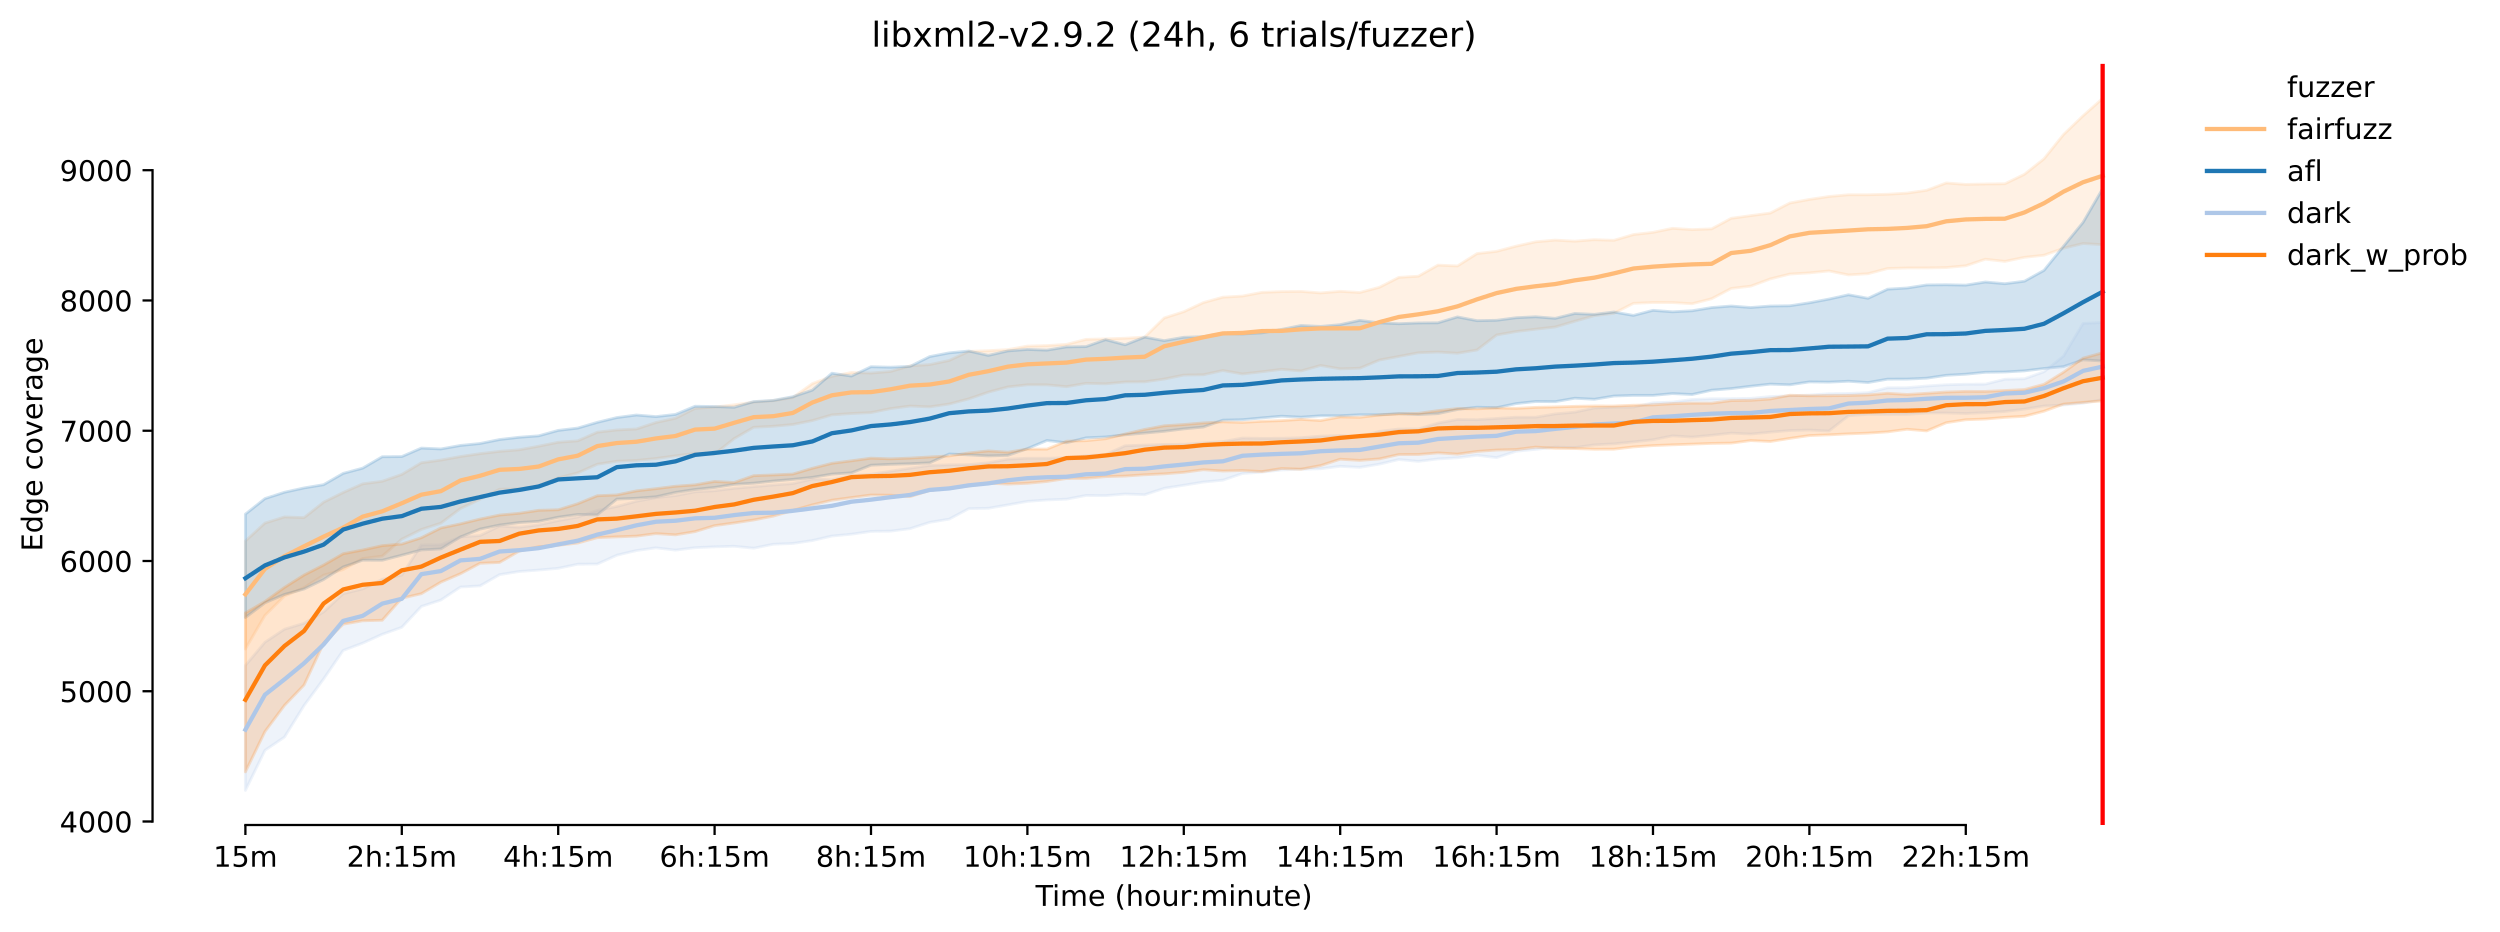 <?xml version="1.0" encoding="utf-8" standalone="no"?>
<!DOCTYPE svg PUBLIC "-//W3C//DTD SVG 1.1//EN"
  "http://www.w3.org/Graphics/SVG/1.1/DTD/svg11.dtd">
<!-- Created with matplotlib (https://matplotlib.org/) -->
<svg height="325.986pt" version="1.1" viewBox="0 0 874.026 325.986" width="874.026pt" xmlns="http://www.w3.org/2000/svg" xmlns:xlink="http://www.w3.org/1999/xlink">
 <defs>
  <style type="text/css">*{stroke-linecap:butt;stroke-linejoin:round;}</style>
 </defs>
 <g id="figure_1">
  <g id="patch_1">
   <path d="M 0 325.986 
L 874.026 325.986 
L 874.026 0 
L 0 0 
z
" style="fill:#ffffff;"/>
  </g>
  <g id="axes_1">
   <g id="patch_2">
    <path d="M 53.328 288.43 
L 767.568 288.43 
L 767.568 22.318 
L 53.328 22.318 
z
" style="fill:#ffffff;"/>
   </g>
   <g id="PolyCollection_1">
    <defs>
     <path d="M 85.794 -136.837 
L 85.794 -99.097 
L 92.628 -110.84 
L 99.463 -117.606 
L 106.298 -120.526 
L 113.133 -124.905 
L 119.968 -126.856 
L 126.803 -130.712 
L 133.637 -131.547 
L 140.472 -137.483 
L 147.307 -140.883 
L 154.142 -143.081 
L 160.977 -148.182 
L 167.812 -151.426 
L 174.646 -154.94 
L 181.481 -155.06 
L 188.316 -156.116 
L 195.151 -158.902 
L 201.986 -160.67 
L 208.821 -163.691 
L 215.655 -164.723 
L 222.49 -165.005 
L 229.325 -165.68 
L 236.16 -166.62 
L 242.995 -167.494 
L 249.83 -167.228 
L 256.664 -172.638 
L 263.499 -176.602 
L 270.334 -176.952 
L 277.169 -177.573 
L 284.004 -178.947 
L 290.839 -180.942 
L 297.673 -181.422 
L 304.508 -181.738 
L 311.343 -183.138 
L 318.178 -184.033 
L 325.013 -183.737 
L 331.848 -184.739 
L 338.682 -186.538 
L 345.517 -188.891 
L 352.352 -190.714 
L 359.187 -191.464 
L 366.022 -191.449 
L 372.857 -190.804 
L 379.691 -191.97 
L 386.526 -191.798 
L 393.361 -192.436 
L 400.196 -192.503 
L 407.031 -193.468 
L 413.866 -194.864 
L 420.7 -194.966 
L 427.535 -196.459 
L 434.37 -195.244 
L 441.205 -196.018 
L 448.04 -196.868 
L 454.875 -196.306 
L 461.709 -198.22 
L 468.544 -197.035 
L 475.379 -197.243 
L 482.214 -200.1 
L 489.049 -201.377 
L 495.884 -202.66 
L 502.718 -202.918 
L 509.553 -202.493 
L 516.388 -203.631 
L 523.223 -208.874 
L 530.058 -210.076 
L 536.893 -210.904 
L 543.727 -211.67 
L 550.562 -213.681 
L 557.397 -215.624 
L 564.232 -216.459 
L 571.067 -219.928 
L 577.902 -220.23 
L 584.736 -220.213 
L 591.571 -219.791 
L 598.406 -221.542 
L 605.241 -225.139 
L 612.076 -225.939 
L 618.911 -228.474 
L 625.745 -230.175 
L 632.58 -230.584 
L 639.415 -231.262 
L 646.25 -229.871 
L 653.085 -230.288 
L 659.92 -232.111 
L 666.754 -232.296 
L 673.589 -232.319 
L 680.424 -232.444 
L 687.259 -233.066 
L 694.094 -235.366 
L 700.929 -234.6 
L 707.763 -236.017 
L 714.598 -236.755 
L 721.433 -239.199 
L 728.268 -240.864 
L 735.103 -240.426 
L 735.103 -291.572 
L 735.103 -291.572 
L 728.268 -285.51 
L 721.433 -278.95 
L 714.598 -270.462 
L 707.763 -265.044 
L 700.929 -261.743 
L 694.094 -261.659 
L 687.259 -261.508 
L 680.424 -262.025 
L 673.589 -259.458 
L 666.754 -258.479 
L 659.92 -258.076 
L 653.085 -257.902 
L 646.25 -257.894 
L 639.415 -257.282 
L 632.58 -256.255 
L 625.745 -255.01 
L 618.911 -251.499 
L 612.076 -250.593 
L 605.241 -249.661 
L 598.406 -245.97 
L 591.571 -245.708 
L 584.736 -246.157 
L 577.902 -244.749 
L 571.067 -243.973 
L 564.232 -241.964 
L 557.397 -242.195 
L 550.562 -241.659 
L 543.727 -242.042 
L 536.893 -241.439 
L 530.058 -239.924 
L 523.223 -238.111 
L 516.388 -237.332 
L 509.553 -233.006 
L 502.718 -233.293 
L 495.884 -229.42 
L 489.049 -229.006 
L 482.214 -225.529 
L 475.379 -223.724 
L 468.544 -224.14 
L 461.709 -223.567 
L 454.875 -224.102 
L 448.04 -224.04 
L 441.205 -223.776 
L 434.37 -222.478 
L 427.535 -222.084 
L 420.7 -220.186 
L 413.866 -217.005 
L 407.031 -214.827 
L 400.196 -208.132 
L 393.361 -207.735 
L 386.526 -207.51 
L 379.691 -207.324 
L 372.857 -205.597 
L 366.022 -205.175 
L 359.187 -204.99 
L 352.352 -203.754 
L 345.517 -203.381 
L 338.682 -203.138 
L 331.848 -199.968 
L 325.013 -198.517 
L 318.178 -198.075 
L 311.343 -196.121 
L 304.508 -195.563 
L 297.673 -195.766 
L 290.839 -194.417 
L 284.004 -191.874 
L 277.169 -186.994 
L 270.334 -185.908 
L 263.499 -185.416 
L 256.664 -184.458 
L 249.83 -183.684 
L 242.995 -183.206 
L 236.16 -179.76 
L 229.325 -178.272 
L 222.49 -176.01 
L 215.655 -175.662 
L 208.821 -174.879 
L 201.986 -171.868 
L 195.151 -171.366 
L 188.316 -169.984 
L 181.481 -168.728 
L 174.646 -168.185 
L 167.812 -167.373 
L 160.977 -166.378 
L 154.142 -165.134 
L 147.307 -164.2 
L 140.472 -160.12 
L 133.637 -157.733 
L 126.803 -156.83 
L 119.968 -153.801 
L 113.133 -150.41 
L 106.298 -145.012 
L 99.463 -145.255 
L 92.628 -143.114 
L 85.794 -136.837 
z
" id="m9f74db4a1e" style="stroke:#ffbb78;stroke-opacity:0.2;"/>
    </defs>
    <g clip-path="url(#p09d717f164)">
     <use style="fill:#ffbb78;fill-opacity:0.2;stroke:#ffbb78;stroke-opacity:0.2;" x="0" xlink:href="#m9f74db4a1e" y="325.986"/>
    </g>
   </g>
   <g id="PolyCollection_2">
    <defs>
     <path d="M 85.794 -146.241 
L 85.794 -110.102 
L 92.628 -115.235 
L 99.463 -118.18 
L 106.298 -120.063 
L 113.133 -123.371 
L 119.968 -127.774 
L 126.803 -130.148 
L 133.637 -130.112 
L 140.472 -131.894 
L 147.307 -133.71 
L 154.142 -134.082 
L 160.977 -138.279 
L 167.812 -141.012 
L 174.646 -142.425 
L 181.481 -143.304 
L 188.316 -143.729 
L 195.151 -145.171 
L 201.986 -146.123 
L 208.821 -145.981 
L 215.655 -151.501 
L 222.49 -151.775 
L 229.325 -152.306 
L 236.16 -153.821 
L 242.995 -154.861 
L 249.83 -155.576 
L 256.664 -156.655 
L 263.499 -157.065 
L 270.334 -157.809 
L 277.169 -158.385 
L 284.004 -159.099 
L 290.839 -160.237 
L 297.673 -160.678 
L 304.508 -163.35 
L 311.343 -163.653 
L 318.178 -163.851 
L 325.013 -164.17 
L 331.848 -167.264 
L 338.682 -166.964 
L 345.517 -166.599 
L 352.352 -166.788 
L 359.187 -169.141 
L 366.022 -171.987 
L 372.857 -171.191 
L 379.691 -172.91 
L 386.526 -173.225 
L 393.361 -173.976 
L 400.196 -174.59 
L 407.031 -175.198 
L 413.866 -176.048 
L 420.7 -176.688 
L 427.535 -179.1 
L 434.37 -179.251 
L 441.205 -179.886 
L 448.04 -180.48 
L 454.875 -180.131 
L 461.709 -180.619 
L 468.544 -180.639 
L 475.379 -180.982 
L 482.214 -180.982 
L 489.049 -181.338 
L 495.884 -181.041 
L 502.718 -181.377 
L 509.553 -182.842 
L 516.388 -183.623 
L 523.223 -183.449 
L 530.058 -184.883 
L 536.893 -185.619 
L 543.727 -185.559 
L 550.562 -186.765 
L 557.397 -186.399 
L 564.232 -187.532 
L 571.067 -187.762 
L 577.902 -187.75 
L 584.736 -188.389 
L 591.571 -188.056 
L 598.406 -189.574 
L 605.241 -190.128 
L 612.076 -190.956 
L 618.911 -191.692 
L 625.745 -191.457 
L 632.58 -192.473 
L 639.415 -192.388 
L 646.25 -192.702 
L 653.085 -192.246 
L 659.92 -193.429 
L 666.754 -193.452 
L 673.589 -193.767 
L 680.424 -194.774 
L 687.259 -195.164 
L 694.094 -195.833 
L 700.929 -195.935 
L 707.763 -196.33 
L 714.598 -197.158 
L 721.433 -197.81 
L 728.268 -200.178 
L 735.103 -199.76 
L 735.103 -260.012 
L 735.103 -260.012 
L 728.268 -248.238 
L 721.433 -239.898 
L 714.598 -231.457 
L 707.763 -227.672 
L 700.929 -226.797 
L 694.094 -227.389 
L 687.259 -226.297 
L 680.424 -226.428 
L 673.589 -226.366 
L 666.754 -225.3 
L 659.92 -224.884 
L 653.085 -221.689 
L 646.25 -222.933 
L 639.415 -221.421 
L 632.58 -220.128 
L 625.745 -219.085 
L 618.911 -218.989 
L 612.076 -218.474 
L 605.241 -218.995 
L 598.406 -218.455 
L 591.571 -217.337 
L 584.736 -216.975 
L 577.902 -217.486 
L 571.067 -215.715 
L 564.232 -216.899 
L 557.397 -216.082 
L 550.562 -216.384 
L 543.727 -214.684 
L 536.893 -215.237 
L 530.058 -214.905 
L 523.223 -214.002 
L 516.388 -213.871 
L 509.553 -215.184 
L 502.718 -213.127 
L 495.884 -213.074 
L 489.049 -212.81 
L 482.214 -213.121 
L 475.379 -213.985 
L 468.544 -212.482 
L 461.709 -211.859 
L 454.875 -212.189 
L 448.04 -210.819 
L 441.205 -209.613 
L 434.37 -209.218 
L 427.535 -209.414 
L 420.7 -208.285 
L 413.866 -208.069 
L 407.031 -206.888 
L 400.196 -208.125 
L 393.361 -205.439 
L 386.526 -207.237 
L 379.691 -204.816 
L 372.857 -204.709 
L 366.022 -203.566 
L 359.187 -203.821 
L 352.352 -203.298 
L 345.517 -201.726 
L 338.682 -203.267 
L 331.848 -202.62 
L 325.013 -201.309 
L 318.178 -197.903 
L 311.343 -197.605 
L 304.508 -197.772 
L 297.673 -194.508 
L 290.839 -195.502 
L 284.004 -189.574 
L 277.169 -187.29 
L 270.334 -186.007 
L 263.499 -185.583 
L 256.664 -183.583 
L 249.83 -183.851 
L 242.995 -183.957 
L 236.16 -181.1 
L 229.325 -180.329 
L 222.49 -180.891 
L 215.655 -179.995 
L 208.821 -178.33 
L 201.986 -176.323 
L 195.151 -175.509 
L 188.316 -173.612 
L 181.481 -173.109 
L 174.646 -172.316 
L 167.812 -170.928 
L 160.977 -170.249 
L 154.142 -169.027 
L 147.307 -169.331 
L 140.472 -166.363 
L 133.637 -166.304 
L 126.803 -162.318 
L 119.968 -160.48 
L 113.133 -156.534 
L 106.298 -155.396 
L 99.463 -153.885 
L 92.628 -151.67 
L 85.794 -146.241 
z
" id="m95dd2ecdba" style="stroke:#1f77b4;stroke-opacity:0.2;"/>
    </defs>
    <g clip-path="url(#p09d717f164)">
     <use style="fill:#1f77b4;fill-opacity:0.2;stroke:#1f77b4;stroke-opacity:0.2;" x="0" xlink:href="#m95dd2ecdba" y="325.986"/>
    </g>
   </g>
   <g id="PolyCollection_3">
    <defs>
     <path d="M 85.794 -93.322 
L 85.794 -49.652 
L 92.628 -63.67 
L 99.463 -68.305 
L 106.298 -79.326 
L 113.133 -88.609 
L 119.968 -98.589 
L 126.803 -101.146 
L 133.637 -104.244 
L 140.472 -106.673 
L 147.307 -113.968 
L 154.142 -116.216 
L 160.977 -120.753 
L 167.812 -121.156 
L 174.646 -125.08 
L 181.481 -126.18 
L 188.316 -126.689 
L 195.151 -127.304 
L 201.986 -128.738 
L 208.821 -128.798 
L 215.655 -131.881 
L 222.49 -133.514 
L 229.325 -134.454 
L 236.16 -133.656 
L 242.995 -134.51 
L 249.83 -134.81 
L 256.664 -135.008 
L 263.499 -134.332 
L 270.334 -135.716 
L 277.169 -135.995 
L 284.004 -137.008 
L 290.839 -138.583 
L 297.673 -139.228 
L 304.508 -140.211 
L 311.343 -140.298 
L 318.178 -141.171 
L 325.013 -143.372 
L 331.848 -144.495 
L 338.682 -148.154 
L 345.517 -148.283 
L 352.352 -149.482 
L 359.187 -150.704 
L 366.022 -151.205 
L 372.857 -151.471 
L 379.691 -152.777 
L 386.526 -152.701 
L 393.361 -153.285 
L 400.196 -153.027 
L 407.031 -155.288 
L 413.866 -156.351 
L 420.7 -157.46 
L 427.535 -158.113 
L 434.37 -160.446 
L 441.205 -160.936 
L 448.04 -161.688 
L 454.875 -161.915 
L 461.709 -162.105 
L 468.544 -162.963 
L 475.379 -162.583 
L 482.214 -163.715 
L 489.049 -165.33 
L 495.884 -164.693 
L 502.718 -165.542 
L 509.553 -165.938 
L 516.388 -166.811 
L 523.223 -165.999 
L 530.058 -168.23 
L 536.893 -168.883 
L 543.727 -169.673 
L 550.562 -169.528 
L 557.397 -170.47 
L 564.232 -170.826 
L 571.067 -171.506 
L 577.902 -172.253 
L 584.736 -173.627 
L 591.571 -173.177 
L 598.406 -173.832 
L 605.241 -174.573 
L 612.076 -174.248 
L 618.911 -174.902 
L 625.745 -175.479 
L 632.58 -175.654 
L 639.415 -175.305 
L 646.25 -180.623 
L 653.085 -181.137 
L 659.92 -181.088 
L 666.754 -181.095 
L 673.589 -181.593 
L 680.424 -181.611 
L 687.259 -181.422 
L 694.094 -181.748 
L 700.929 -182.119 
L 707.763 -182.953 
L 714.598 -184.056 
L 721.433 -184.411 
L 728.268 -185.02 
L 735.103 -186.328 
L 735.103 -213.238 
L 735.103 -213.238 
L 728.268 -212.923 
L 721.433 -201.496 
L 714.598 -196.012 
L 707.763 -193.567 
L 700.929 -193.393 
L 694.094 -191.689 
L 687.259 -191.648 
L 680.424 -191.473 
L 673.589 -191.032 
L 666.754 -190.447 
L 659.92 -190.418 
L 653.085 -188.709 
L 646.25 -188.413 
L 639.415 -188.337 
L 632.58 -187.867 
L 625.745 -187.624 
L 618.911 -187.343 
L 612.076 -186.698 
L 605.241 -186.606 
L 598.406 -186.586 
L 591.571 -186.303 
L 584.736 -185.415 
L 577.902 -185.164 
L 571.067 -183.654 
L 564.232 -183.596 
L 557.397 -183.335 
L 550.562 -181.88 
L 543.727 -181.278 
L 536.893 -180.124 
L 530.058 -180.126 
L 523.223 -179.678 
L 516.388 -179.259 
L 509.553 -179.329 
L 502.718 -178.067 
L 495.884 -176.018 
L 489.049 -175.997 
L 482.214 -175.176 
L 475.379 -173.316 
L 468.544 -173.726 
L 461.709 -173.506 
L 454.875 -172.959 
L 448.04 -172.762 
L 441.205 -172.718 
L 434.37 -172.838 
L 427.535 -171.608 
L 420.7 -171.137 
L 413.866 -170.653 
L 407.031 -170.618 
L 400.196 -170.372 
L 393.361 -170.143 
L 386.526 -167.054 
L 379.691 -166.645 
L 372.857 -165.969 
L 366.022 -165.756 
L 359.187 -165.779 
L 352.352 -165.453 
L 345.517 -164.185 
L 338.682 -163.547 
L 331.848 -163.479 
L 325.013 -163.244 
L 318.178 -162.287 
L 311.343 -161.24 
L 304.508 -160.177 
L 297.673 -159.752 
L 290.839 -158.272 
L 284.004 -158.5 
L 277.169 -156.914 
L 270.334 -156.42 
L 263.499 -155.839 
L 256.664 -155.256 
L 249.83 -154.403 
L 242.995 -154.03 
L 236.16 -152.708 
L 229.325 -151.996 
L 222.49 -150.712 
L 215.655 -148.898 
L 208.821 -147.526 
L 201.986 -145.209 
L 195.151 -143.972 
L 188.316 -142.469 
L 181.481 -141.657 
L 174.646 -142.045 
L 167.812 -138.735 
L 160.977 -138.256 
L 154.142 -135.501 
L 147.307 -135.44 
L 140.472 -124.898 
L 133.637 -123.471 
L 126.803 -120.078 
L 119.968 -118.423 
L 113.133 -112.025 
L 106.298 -108.078 
L 99.463 -105.993 
L 92.628 -101.444 
L 85.794 -93.322 
z
" id="ma9cc519024" style="stroke:#aec7e8;stroke-opacity:0.2;"/>
    </defs>
    <g clip-path="url(#p09d717f164)">
     <use style="fill:#aec7e8;fill-opacity:0.2;stroke:#aec7e8;stroke-opacity:0.2;" x="0" xlink:href="#ma9cc519024" y="325.986"/>
    </g>
   </g>
   <g id="PolyCollection_4">
    <defs>
     <path d="M 85.794 -111.713 
L 85.794 -56.13 
L 92.628 -70.216 
L 99.463 -79.379 
L 106.298 -86.491 
L 113.133 -101.117 
L 119.968 -107.759 
L 126.803 -108.958 
L 133.637 -109.14 
L 140.472 -116.842 
L 147.307 -118.422 
L 154.142 -122.469 
L 160.977 -125.406 
L 167.812 -129.057 
L 174.646 -129.353 
L 181.481 -133.296 
L 188.316 -134.871 
L 195.151 -135.331 
L 201.986 -136.129 
L 208.821 -138.014 
L 215.655 -138.294 
L 222.49 -138.545 
L 229.325 -139.425 
L 236.16 -139 
L 242.995 -140.131 
L 249.83 -142.217 
L 256.664 -143.156 
L 263.499 -144.2 
L 270.334 -145.531 
L 277.169 -147.515 
L 284.004 -149.489 
L 290.839 -151.114 
L 297.673 -152.033 
L 304.508 -152.928 
L 311.343 -152.86 
L 318.178 -152.352 
L 325.013 -154.544 
L 331.848 -155.26 
L 338.682 -156.101 
L 345.517 -157.055 
L 352.352 -156.739 
L 359.187 -157.02 
L 366.022 -157.657 
L 372.857 -158.7 
L 379.691 -158.735 
L 386.526 -159.35 
L 393.361 -159.546 
L 400.196 -160.008 
L 407.031 -160.325 
L 413.866 -160.86 
L 420.7 -161.773 
L 427.535 -161.316 
L 434.37 -161.49 
L 441.205 -161.121 
L 448.04 -162.196 
L 454.875 -161.961 
L 461.709 -163.221 
L 468.544 -165.444 
L 475.379 -165.027 
L 482.214 -165.551 
L 489.049 -167.075 
L 495.884 -167.089 
L 502.718 -167.661 
L 509.553 -167.22 
L 516.388 -168.162 
L 523.223 -168.653 
L 530.058 -168.83 
L 536.893 -169.673 
L 543.727 -169.263 
L 550.562 -169.172 
L 557.397 -168.936 
L 564.232 -168.952 
L 571.067 -169.741 
L 577.902 -170.203 
L 584.736 -170.477 
L 591.571 -170.712 
L 598.406 -170.966 
L 605.241 -171.071 
L 612.076 -171.956 
L 618.911 -171.638 
L 625.745 -172.723 
L 632.58 -173.708 
L 639.415 -173.961 
L 646.25 -174.309 
L 653.085 -174.561 
L 659.92 -175.008 
L 666.754 -175.912 
L 673.589 -175.335 
L 680.424 -178.204 
L 687.259 -179.244 
L 694.094 -179.487 
L 700.929 -180.071 
L 707.763 -180.449 
L 714.598 -182.227 
L 721.433 -184.715 
L 728.268 -185.309 
L 735.103 -185.817 
L 735.103 -202.656 
L 735.103 -202.656 
L 728.268 -200.777 
L 721.433 -195.86 
L 714.598 -191.624 
L 707.763 -189.802 
L 700.929 -189.46 
L 694.094 -189.135 
L 687.259 -189.157 
L 680.424 -188.939 
L 673.589 -188.481 
L 666.754 -188.071 
L 659.92 -188.496 
L 653.085 -187.92 
L 646.25 -187.709 
L 639.415 -187.646 
L 632.58 -187.624 
L 625.745 -187.806 
L 618.911 -186.5 
L 612.076 -186.016 
L 605.241 -185.932 
L 598.406 -185.02 
L 591.571 -185.043 
L 584.736 -184.84 
L 577.902 -184.43 
L 571.067 -184.307 
L 564.232 -184.041 
L 557.397 -184.049 
L 550.562 -183.927 
L 543.727 -183.722 
L 536.893 -183.559 
L 530.058 -183.214 
L 523.223 -183.358 
L 516.388 -183.062 
L 509.553 -183.146 
L 502.718 -182.424 
L 495.884 -181.468 
L 489.049 -181.316 
L 482.214 -180.884 
L 475.379 -180.076 
L 468.544 -180.218 
L 461.709 -178.956 
L 454.875 -179.375 
L 448.04 -178.933 
L 441.205 -178.705 
L 434.37 -178.295 
L 427.535 -178.502 
L 420.7 -178.128 
L 413.866 -177.562 
L 407.031 -177.127 
L 400.196 -175.851 
L 393.361 -174.257 
L 386.526 -172.592 
L 379.691 -171.927 
L 372.857 -171.733 
L 366.022 -168.973 
L 359.187 -168.983 
L 352.352 -167.884 
L 345.517 -168.337 
L 338.682 -167.623 
L 331.848 -166.579 
L 325.013 -166.227 
L 318.178 -165.825 
L 311.343 -165.566 
L 304.508 -165.809 
L 297.673 -164.877 
L 290.839 -164.004 
L 284.004 -162.266 
L 277.169 -160.245 
L 270.334 -159.942 
L 263.499 -159.684 
L 256.664 -157.298 
L 249.83 -157.667 
L 242.995 -156.481 
L 236.16 -155.987 
L 229.325 -155.137 
L 222.49 -154.367 
L 215.655 -152.951 
L 208.821 -152.67 
L 201.986 -149.877 
L 195.151 -147.767 
L 188.316 -147.57 
L 181.481 -146.53 
L 174.646 -145.915 
L 167.812 -144.511 
L 160.977 -142.836 
L 154.142 -141.406 
L 147.307 -137.993 
L 140.472 -135.782 
L 133.637 -135.213 
L 126.803 -133.699 
L 119.968 -132.389 
L 113.133 -128.435 
L 106.298 -124.943 
L 99.463 -120.619 
L 92.628 -115.698 
L 85.794 -111.713 
z
" id="md0692854e1" style="stroke:#ff7f0e;stroke-opacity:0.2;"/>
    </defs>
    <g clip-path="url(#p09d717f164)">
     <use style="fill:#ff7f0e;fill-opacity:0.2;stroke:#ff7f0e;stroke-opacity:0.2;" x="0" xlink:href="#md0692854e1" y="325.986"/>
    </g>
   </g>
   <g id="matplotlib.axis_1">
    <g id="xtick_1">
     <g id="line2d_1">
      <defs>
       <path d="M 0 0 
L 0 3.5 
" id="m0f7986ce5d" style="stroke:#000000;stroke-width:0.8;"/>
      </defs>
      <g>
       <use style="stroke:#000000;stroke-width:0.8;" x="85.794" xlink:href="#m0f7986ce5d" y="288.43"/>
      </g>
     </g>
     <g id="text_1">
      <!-- 15m -->
      <g transform="translate(74.561 303.029)scale(0.1 -0.1)">
       <defs>
        <path d="M 12.406 8.297 
L 28.516 8.297 
L 28.516 63.922 
L 10.984 60.406 
L 10.984 69.391 
L 28.422 72.906 
L 38.281 72.906 
L 38.281 8.297 
L 54.391 8.297 
L 54.391 0 
L 12.406 0 
z
" id="DejaVuSans-49"/>
        <path d="M 10.797 72.906 
L 49.516 72.906 
L 49.516 64.594 
L 19.828 64.594 
L 19.828 46.734 
Q 21.969 47.469 24.109 47.828 
Q 26.266 48.188 28.422 48.188 
Q 40.625 48.188 47.75 41.5 
Q 54.891 34.812 54.891 23.391 
Q 54.891 11.625 47.562 5.094 
Q 40.234 -1.422 26.906 -1.422 
Q 22.312 -1.422 17.547 -0.641 
Q 12.797 0.141 7.719 1.703 
L 7.719 11.625 
Q 12.109 9.234 16.797 8.062 
Q 21.484 6.891 26.703 6.891 
Q 35.156 6.891 40.078 11.328 
Q 45.016 15.766 45.016 23.391 
Q 45.016 31 40.078 35.438 
Q 35.156 39.891 26.703 39.891 
Q 22.75 39.891 18.812 39.016 
Q 14.891 38.141 10.797 36.281 
z
" id="DejaVuSans-53"/>
        <path d="M 52 44.188 
Q 55.375 50.25 60.062 53.125 
Q 64.75 56 71.094 56 
Q 79.641 56 84.281 50.016 
Q 88.922 44.047 88.922 33.016 
L 88.922 0 
L 79.891 0 
L 79.891 32.719 
Q 79.891 40.578 77.094 44.375 
Q 74.312 48.188 68.609 48.188 
Q 61.625 48.188 57.562 43.547 
Q 53.516 38.922 53.516 30.906 
L 53.516 0 
L 44.484 0 
L 44.484 32.719 
Q 44.484 40.625 41.703 44.406 
Q 38.922 48.188 33.109 48.188 
Q 26.219 48.188 22.156 43.531 
Q 18.109 38.875 18.109 30.906 
L 18.109 0 
L 9.078 0 
L 9.078 54.688 
L 18.109 54.688 
L 18.109 46.188 
Q 21.188 51.219 25.484 53.609 
Q 29.781 56 35.688 56 
Q 41.656 56 45.828 52.969 
Q 50 49.953 52 44.188 
z
" id="DejaVuSans-109"/>
       </defs>
       <use xlink:href="#DejaVuSans-49"/>
       <use x="63.623" xlink:href="#DejaVuSans-53"/>
       <use x="127.246" xlink:href="#DejaVuSans-109"/>
      </g>
     </g>
    </g>
    <g id="xtick_2">
     <g id="line2d_2">
      <g>
       <use style="stroke:#000000;stroke-width:0.8;" x="140.472" xlink:href="#m0f7986ce5d" y="288.43"/>
      </g>
     </g>
     <g id="text_2">
      <!-- 2h:15m -->
      <g transform="translate(121.205 303.029)scale(0.1 -0.1)">
       <defs>
        <path d="M 19.188 8.297 
L 53.609 8.297 
L 53.609 0 
L 7.328 0 
L 7.328 8.297 
Q 12.938 14.109 22.625 23.891 
Q 32.328 33.688 34.812 36.531 
Q 39.547 41.844 41.422 45.531 
Q 43.312 49.219 43.312 52.781 
Q 43.312 58.594 39.234 62.25 
Q 35.156 65.922 28.609 65.922 
Q 23.969 65.922 18.812 64.312 
Q 13.672 62.703 7.812 59.422 
L 7.812 69.391 
Q 13.766 71.781 18.938 73 
Q 24.125 74.219 28.422 74.219 
Q 39.75 74.219 46.484 68.547 
Q 53.219 62.891 53.219 53.422 
Q 53.219 48.922 51.531 44.891 
Q 49.859 40.875 45.406 35.406 
Q 44.188 33.984 37.641 27.219 
Q 31.109 20.453 19.188 8.297 
z
" id="DejaVuSans-50"/>
        <path d="M 54.891 33.016 
L 54.891 0 
L 45.906 0 
L 45.906 32.719 
Q 45.906 40.484 42.875 44.328 
Q 39.844 48.188 33.797 48.188 
Q 26.516 48.188 22.312 43.547 
Q 18.109 38.922 18.109 30.906 
L 18.109 0 
L 9.078 0 
L 9.078 75.984 
L 18.109 75.984 
L 18.109 46.188 
Q 21.344 51.125 25.703 53.562 
Q 30.078 56 35.797 56 
Q 45.219 56 50.047 50.172 
Q 54.891 44.344 54.891 33.016 
z
" id="DejaVuSans-104"/>
        <path d="M 11.719 12.406 
L 22.016 12.406 
L 22.016 0 
L 11.719 0 
z
M 11.719 51.703 
L 22.016 51.703 
L 22.016 39.312 
L 11.719 39.312 
z
" id="DejaVuSans-58"/>
       </defs>
       <use xlink:href="#DejaVuSans-50"/>
       <use x="63.623" xlink:href="#DejaVuSans-104"/>
       <use x="127.002" xlink:href="#DejaVuSans-58"/>
       <use x="160.693" xlink:href="#DejaVuSans-49"/>
       <use x="224.316" xlink:href="#DejaVuSans-53"/>
       <use x="287.939" xlink:href="#DejaVuSans-109"/>
      </g>
     </g>
    </g>
    <g id="xtick_3">
     <g id="line2d_3">
      <g>
       <use style="stroke:#000000;stroke-width:0.8;" x="195.151" xlink:href="#m0f7986ce5d" y="288.43"/>
      </g>
     </g>
     <g id="text_3">
      <!-- 4h:15m -->
      <g transform="translate(175.884 303.029)scale(0.1 -0.1)">
       <defs>
        <path d="M 37.797 64.312 
L 12.891 25.391 
L 37.797 25.391 
z
M 35.203 72.906 
L 47.609 72.906 
L 47.609 25.391 
L 58.016 25.391 
L 58.016 17.188 
L 47.609 17.188 
L 47.609 0 
L 37.797 0 
L 37.797 17.188 
L 4.891 17.188 
L 4.891 26.703 
z
" id="DejaVuSans-52"/>
       </defs>
       <use xlink:href="#DejaVuSans-52"/>
       <use x="63.623" xlink:href="#DejaVuSans-104"/>
       <use x="127.002" xlink:href="#DejaVuSans-58"/>
       <use x="160.693" xlink:href="#DejaVuSans-49"/>
       <use x="224.316" xlink:href="#DejaVuSans-53"/>
       <use x="287.939" xlink:href="#DejaVuSans-109"/>
      </g>
     </g>
    </g>
    <g id="xtick_4">
     <g id="line2d_4">
      <g>
       <use style="stroke:#000000;stroke-width:0.8;" x="249.83" xlink:href="#m0f7986ce5d" y="288.43"/>
      </g>
     </g>
     <g id="text_4">
      <!-- 6h:15m -->
      <g transform="translate(230.562 303.029)scale(0.1 -0.1)">
       <defs>
        <path d="M 33.016 40.375 
Q 26.375 40.375 22.484 35.828 
Q 18.609 31.297 18.609 23.391 
Q 18.609 15.531 22.484 10.953 
Q 26.375 6.391 33.016 6.391 
Q 39.656 6.391 43.531 10.953 
Q 47.406 15.531 47.406 23.391 
Q 47.406 31.297 43.531 35.828 
Q 39.656 40.375 33.016 40.375 
z
M 52.594 71.297 
L 52.594 62.312 
Q 48.875 64.062 45.094 64.984 
Q 41.312 65.922 37.594 65.922 
Q 27.828 65.922 22.672 59.328 
Q 17.531 52.734 16.797 39.406 
Q 19.672 43.656 24.016 45.922 
Q 28.375 48.188 33.594 48.188 
Q 44.578 48.188 50.953 41.516 
Q 57.328 34.859 57.328 23.391 
Q 57.328 12.156 50.688 5.359 
Q 44.047 -1.422 33.016 -1.422 
Q 20.359 -1.422 13.672 8.266 
Q 6.984 17.969 6.984 36.375 
Q 6.984 53.656 15.188 63.938 
Q 23.391 74.219 37.203 74.219 
Q 40.922 74.219 44.703 73.484 
Q 48.484 72.75 52.594 71.297 
z
" id="DejaVuSans-54"/>
       </defs>
       <use xlink:href="#DejaVuSans-54"/>
       <use x="63.623" xlink:href="#DejaVuSans-104"/>
       <use x="127.002" xlink:href="#DejaVuSans-58"/>
       <use x="160.693" xlink:href="#DejaVuSans-49"/>
       <use x="224.316" xlink:href="#DejaVuSans-53"/>
       <use x="287.939" xlink:href="#DejaVuSans-109"/>
      </g>
     </g>
    </g>
    <g id="xtick_5">
     <g id="line2d_5">
      <g>
       <use style="stroke:#000000;stroke-width:0.8;" x="304.508" xlink:href="#m0f7986ce5d" y="288.43"/>
      </g>
     </g>
     <g id="text_5">
      <!-- 8h:15m -->
      <g transform="translate(285.241 303.029)scale(0.1 -0.1)">
       <defs>
        <path d="M 31.781 34.625 
Q 24.75 34.625 20.719 30.859 
Q 16.703 27.094 16.703 20.516 
Q 16.703 13.922 20.719 10.156 
Q 24.75 6.391 31.781 6.391 
Q 38.812 6.391 42.859 10.172 
Q 46.922 13.969 46.922 20.516 
Q 46.922 27.094 42.891 30.859 
Q 38.875 34.625 31.781 34.625 
z
M 21.922 38.812 
Q 15.578 40.375 12.031 44.719 
Q 8.5 49.078 8.5 55.328 
Q 8.5 64.062 14.719 69.141 
Q 20.953 74.219 31.781 74.219 
Q 42.672 74.219 48.875 69.141 
Q 55.078 64.062 55.078 55.328 
Q 55.078 49.078 51.531 44.719 
Q 48 40.375 41.703 38.812 
Q 48.828 37.156 52.797 32.312 
Q 56.781 27.484 56.781 20.516 
Q 56.781 9.906 50.312 4.234 
Q 43.844 -1.422 31.781 -1.422 
Q 19.734 -1.422 13.25 4.234 
Q 6.781 9.906 6.781 20.516 
Q 6.781 27.484 10.781 32.312 
Q 14.797 37.156 21.922 38.812 
z
M 18.312 54.391 
Q 18.312 48.734 21.844 45.562 
Q 25.391 42.391 31.781 42.391 
Q 38.141 42.391 41.719 45.562 
Q 45.312 48.734 45.312 54.391 
Q 45.312 60.062 41.719 63.234 
Q 38.141 66.406 31.781 66.406 
Q 25.391 66.406 21.844 63.234 
Q 18.312 60.062 18.312 54.391 
z
" id="DejaVuSans-56"/>
       </defs>
       <use xlink:href="#DejaVuSans-56"/>
       <use x="63.623" xlink:href="#DejaVuSans-104"/>
       <use x="127.002" xlink:href="#DejaVuSans-58"/>
       <use x="160.693" xlink:href="#DejaVuSans-49"/>
       <use x="224.316" xlink:href="#DejaVuSans-53"/>
       <use x="287.939" xlink:href="#DejaVuSans-109"/>
      </g>
     </g>
    </g>
    <g id="xtick_6">
     <g id="line2d_6">
      <g>
       <use style="stroke:#000000;stroke-width:0.8;" x="359.187" xlink:href="#m0f7986ce5d" y="288.43"/>
      </g>
     </g>
     <g id="text_6">
      <!-- 10h:15m -->
      <g transform="translate(336.738 303.029)scale(0.1 -0.1)">
       <defs>
        <path d="M 31.781 66.406 
Q 24.172 66.406 20.328 58.906 
Q 16.5 51.422 16.5 36.375 
Q 16.5 21.391 20.328 13.891 
Q 24.172 6.391 31.781 6.391 
Q 39.453 6.391 43.281 13.891 
Q 47.125 21.391 47.125 36.375 
Q 47.125 51.422 43.281 58.906 
Q 39.453 66.406 31.781 66.406 
z
M 31.781 74.219 
Q 44.047 74.219 50.516 64.516 
Q 56.984 54.828 56.984 36.375 
Q 56.984 17.969 50.516 8.266 
Q 44.047 -1.422 31.781 -1.422 
Q 19.531 -1.422 13.062 8.266 
Q 6.594 17.969 6.594 36.375 
Q 6.594 54.828 13.062 64.516 
Q 19.531 74.219 31.781 74.219 
z
" id="DejaVuSans-48"/>
       </defs>
       <use xlink:href="#DejaVuSans-49"/>
       <use x="63.623" xlink:href="#DejaVuSans-48"/>
       <use x="127.246" xlink:href="#DejaVuSans-104"/>
       <use x="190.625" xlink:href="#DejaVuSans-58"/>
       <use x="224.316" xlink:href="#DejaVuSans-49"/>
       <use x="287.939" xlink:href="#DejaVuSans-53"/>
       <use x="351.562" xlink:href="#DejaVuSans-109"/>
      </g>
     </g>
    </g>
    <g id="xtick_7">
     <g id="line2d_7">
      <g>
       <use style="stroke:#000000;stroke-width:0.8;" x="413.866" xlink:href="#m0f7986ce5d" y="288.43"/>
      </g>
     </g>
     <g id="text_7">
      <!-- 12h:15m -->
      <g transform="translate(391.417 303.029)scale(0.1 -0.1)">
       <use xlink:href="#DejaVuSans-49"/>
       <use x="63.623" xlink:href="#DejaVuSans-50"/>
       <use x="127.246" xlink:href="#DejaVuSans-104"/>
       <use x="190.625" xlink:href="#DejaVuSans-58"/>
       <use x="224.316" xlink:href="#DejaVuSans-49"/>
       <use x="287.939" xlink:href="#DejaVuSans-53"/>
       <use x="351.562" xlink:href="#DejaVuSans-109"/>
      </g>
     </g>
    </g>
    <g id="xtick_8">
     <g id="line2d_8">
      <g>
       <use style="stroke:#000000;stroke-width:0.8;" x="468.544" xlink:href="#m0f7986ce5d" y="288.43"/>
      </g>
     </g>
     <g id="text_8">
      <!-- 14h:15m -->
      <g transform="translate(446.096 303.029)scale(0.1 -0.1)">
       <use xlink:href="#DejaVuSans-49"/>
       <use x="63.623" xlink:href="#DejaVuSans-52"/>
       <use x="127.246" xlink:href="#DejaVuSans-104"/>
       <use x="190.625" xlink:href="#DejaVuSans-58"/>
       <use x="224.316" xlink:href="#DejaVuSans-49"/>
       <use x="287.939" xlink:href="#DejaVuSans-53"/>
       <use x="351.562" xlink:href="#DejaVuSans-109"/>
      </g>
     </g>
    </g>
    <g id="xtick_9">
     <g id="line2d_9">
      <g>
       <use style="stroke:#000000;stroke-width:0.8;" x="523.223" xlink:href="#m0f7986ce5d" y="288.43"/>
      </g>
     </g>
     <g id="text_9">
      <!-- 16h:15m -->
      <g transform="translate(500.774 303.029)scale(0.1 -0.1)">
       <use xlink:href="#DejaVuSans-49"/>
       <use x="63.623" xlink:href="#DejaVuSans-54"/>
       <use x="127.246" xlink:href="#DejaVuSans-104"/>
       <use x="190.625" xlink:href="#DejaVuSans-58"/>
       <use x="224.316" xlink:href="#DejaVuSans-49"/>
       <use x="287.939" xlink:href="#DejaVuSans-53"/>
       <use x="351.562" xlink:href="#DejaVuSans-109"/>
      </g>
     </g>
    </g>
    <g id="xtick_10">
     <g id="line2d_10">
      <g>
       <use style="stroke:#000000;stroke-width:0.8;" x="577.902" xlink:href="#m0f7986ce5d" y="288.43"/>
      </g>
     </g>
     <g id="text_10">
      <!-- 18h:15m -->
      <g transform="translate(555.453 303.029)scale(0.1 -0.1)">
       <use xlink:href="#DejaVuSans-49"/>
       <use x="63.623" xlink:href="#DejaVuSans-56"/>
       <use x="127.246" xlink:href="#DejaVuSans-104"/>
       <use x="190.625" xlink:href="#DejaVuSans-58"/>
       <use x="224.316" xlink:href="#DejaVuSans-49"/>
       <use x="287.939" xlink:href="#DejaVuSans-53"/>
       <use x="351.562" xlink:href="#DejaVuSans-109"/>
      </g>
     </g>
    </g>
    <g id="xtick_11">
     <g id="line2d_11">
      <g>
       <use style="stroke:#000000;stroke-width:0.8;" x="632.58" xlink:href="#m0f7986ce5d" y="288.43"/>
      </g>
     </g>
     <g id="text_11">
      <!-- 20h:15m -->
      <g transform="translate(610.132 303.029)scale(0.1 -0.1)">
       <use xlink:href="#DejaVuSans-50"/>
       <use x="63.623" xlink:href="#DejaVuSans-48"/>
       <use x="127.246" xlink:href="#DejaVuSans-104"/>
       <use x="190.625" xlink:href="#DejaVuSans-58"/>
       <use x="224.316" xlink:href="#DejaVuSans-49"/>
       <use x="287.939" xlink:href="#DejaVuSans-53"/>
       <use x="351.562" xlink:href="#DejaVuSans-109"/>
      </g>
     </g>
    </g>
    <g id="xtick_12">
     <g id="line2d_12">
      <g>
       <use style="stroke:#000000;stroke-width:0.8;" x="687.259" xlink:href="#m0f7986ce5d" y="288.43"/>
      </g>
     </g>
     <g id="text_12">
      <!-- 22h:15m -->
      <g transform="translate(664.81 303.029)scale(0.1 -0.1)">
       <use xlink:href="#DejaVuSans-50"/>
       <use x="63.623" xlink:href="#DejaVuSans-50"/>
       <use x="127.246" xlink:href="#DejaVuSans-104"/>
       <use x="190.625" xlink:href="#DejaVuSans-58"/>
       <use x="224.316" xlink:href="#DejaVuSans-49"/>
       <use x="287.939" xlink:href="#DejaVuSans-53"/>
       <use x="351.562" xlink:href="#DejaVuSans-109"/>
      </g>
     </g>
    </g>
    <g id="text_13">
     <!-- Time (hour:minute) -->
     <g transform="translate(362.041 316.707)scale(0.1 -0.1)">
      <defs>
       <path d="M -0.297 72.906 
L 61.375 72.906 
L 61.375 64.594 
L 35.5 64.594 
L 35.5 0 
L 25.594 0 
L 25.594 64.594 
L -0.297 64.594 
z
" id="DejaVuSans-84"/>
       <path d="M 9.422 54.688 
L 18.406 54.688 
L 18.406 0 
L 9.422 0 
z
M 9.422 75.984 
L 18.406 75.984 
L 18.406 64.594 
L 9.422 64.594 
z
" id="DejaVuSans-105"/>
       <path d="M 56.203 29.594 
L 56.203 25.203 
L 14.891 25.203 
Q 15.484 15.922 20.484 11.062 
Q 25.484 6.203 34.422 6.203 
Q 39.594 6.203 44.453 7.469 
Q 49.312 8.734 54.109 11.281 
L 54.109 2.781 
Q 49.266 0.734 44.188 -0.344 
Q 39.109 -1.422 33.891 -1.422 
Q 20.797 -1.422 13.156 6.188 
Q 5.516 13.812 5.516 26.812 
Q 5.516 40.234 12.766 48.109 
Q 20.016 56 32.328 56 
Q 43.359 56 49.781 48.891 
Q 56.203 41.797 56.203 29.594 
z
M 47.219 32.234 
Q 47.125 39.594 43.094 43.984 
Q 39.062 48.391 32.422 48.391 
Q 24.906 48.391 20.391 44.141 
Q 15.875 39.891 15.188 32.172 
z
" id="DejaVuSans-101"/>
       <path id="DejaVuSans-32"/>
       <path d="M 31 75.875 
Q 24.469 64.656 21.281 53.656 
Q 18.109 42.672 18.109 31.391 
Q 18.109 20.125 21.312 9.062 
Q 24.516 -2 31 -13.188 
L 23.188 -13.188 
Q 15.875 -1.703 12.234 9.375 
Q 8.594 20.453 8.594 31.391 
Q 8.594 42.281 12.203 53.312 
Q 15.828 64.359 23.188 75.875 
z
" id="DejaVuSans-40"/>
       <path d="M 30.609 48.391 
Q 23.391 48.391 19.188 42.75 
Q 14.984 37.109 14.984 27.297 
Q 14.984 17.484 19.156 11.844 
Q 23.344 6.203 30.609 6.203 
Q 37.797 6.203 41.984 11.859 
Q 46.188 17.531 46.188 27.297 
Q 46.188 37.016 41.984 42.703 
Q 37.797 48.391 30.609 48.391 
z
M 30.609 56 
Q 42.328 56 49.016 48.375 
Q 55.719 40.766 55.719 27.297 
Q 55.719 13.875 49.016 6.219 
Q 42.328 -1.422 30.609 -1.422 
Q 18.844 -1.422 12.172 6.219 
Q 5.516 13.875 5.516 27.297 
Q 5.516 40.766 12.172 48.375 
Q 18.844 56 30.609 56 
z
" id="DejaVuSans-111"/>
       <path d="M 8.5 21.578 
L 8.5 54.688 
L 17.484 54.688 
L 17.484 21.922 
Q 17.484 14.156 20.5 10.266 
Q 23.531 6.391 29.594 6.391 
Q 36.859 6.391 41.078 11.031 
Q 45.312 15.672 45.312 23.688 
L 45.312 54.688 
L 54.297 54.688 
L 54.297 0 
L 45.312 0 
L 45.312 8.406 
Q 42.047 3.422 37.719 1 
Q 33.406 -1.422 27.688 -1.422 
Q 18.266 -1.422 13.375 4.438 
Q 8.5 10.297 8.5 21.578 
z
M 31.109 56 
z
" id="DejaVuSans-117"/>
       <path d="M 41.109 46.297 
Q 39.594 47.172 37.812 47.578 
Q 36.031 48 33.891 48 
Q 26.266 48 22.188 43.047 
Q 18.109 38.094 18.109 28.812 
L 18.109 0 
L 9.078 0 
L 9.078 54.688 
L 18.109 54.688 
L 18.109 46.188 
Q 20.953 51.172 25.484 53.578 
Q 30.031 56 36.531 56 
Q 37.453 56 38.578 55.875 
Q 39.703 55.766 41.062 55.516 
z
" id="DejaVuSans-114"/>
       <path d="M 54.891 33.016 
L 54.891 0 
L 45.906 0 
L 45.906 32.719 
Q 45.906 40.484 42.875 44.328 
Q 39.844 48.188 33.797 48.188 
Q 26.516 48.188 22.312 43.547 
Q 18.109 38.922 18.109 30.906 
L 18.109 0 
L 9.078 0 
L 9.078 54.688 
L 18.109 54.688 
L 18.109 46.188 
Q 21.344 51.125 25.703 53.562 
Q 30.078 56 35.797 56 
Q 45.219 56 50.047 50.172 
Q 54.891 44.344 54.891 33.016 
z
" id="DejaVuSans-110"/>
       <path d="M 18.312 70.219 
L 18.312 54.688 
L 36.812 54.688 
L 36.812 47.703 
L 18.312 47.703 
L 18.312 18.016 
Q 18.312 11.328 20.141 9.422 
Q 21.969 7.516 27.594 7.516 
L 36.812 7.516 
L 36.812 0 
L 27.594 0 
Q 17.188 0 13.234 3.875 
Q 9.281 7.766 9.281 18.016 
L 9.281 47.703 
L 2.688 47.703 
L 2.688 54.688 
L 9.281 54.688 
L 9.281 70.219 
z
" id="DejaVuSans-116"/>
       <path d="M 8.016 75.875 
L 15.828 75.875 
Q 23.141 64.359 26.781 53.312 
Q 30.422 42.281 30.422 31.391 
Q 30.422 20.453 26.781 9.375 
Q 23.141 -1.703 15.828 -13.188 
L 8.016 -13.188 
Q 14.5 -2 17.703 9.062 
Q 20.906 20.125 20.906 31.391 
Q 20.906 42.672 17.703 53.656 
Q 14.5 64.656 8.016 75.875 
z
" id="DejaVuSans-41"/>
      </defs>
      <use xlink:href="#DejaVuSans-84"/>
      <use x="57.959" xlink:href="#DejaVuSans-105"/>
      <use x="85.742" xlink:href="#DejaVuSans-109"/>
      <use x="183.154" xlink:href="#DejaVuSans-101"/>
      <use x="244.678" xlink:href="#DejaVuSans-32"/>
      <use x="276.465" xlink:href="#DejaVuSans-40"/>
      <use x="315.479" xlink:href="#DejaVuSans-104"/>
      <use x="378.857" xlink:href="#DejaVuSans-111"/>
      <use x="440.039" xlink:href="#DejaVuSans-117"/>
      <use x="503.418" xlink:href="#DejaVuSans-114"/>
      <use x="542.781" xlink:href="#DejaVuSans-58"/>
      <use x="576.473" xlink:href="#DejaVuSans-109"/>
      <use x="673.885" xlink:href="#DejaVuSans-105"/>
      <use x="701.668" xlink:href="#DejaVuSans-110"/>
      <use x="765.047" xlink:href="#DejaVuSans-117"/>
      <use x="828.426" xlink:href="#DejaVuSans-116"/>
      <use x="867.635" xlink:href="#DejaVuSans-101"/>
      <use x="929.158" xlink:href="#DejaVuSans-41"/>
     </g>
    </g>
   </g>
   <g id="matplotlib.axis_2">
    <g id="ytick_1">
     <g id="line2d_13">
      <defs>
       <path d="M 0 0 
L -3.5 0 
" id="m56d4b3bdf7" style="stroke:#000000;stroke-width:0.8;"/>
      </defs>
      <g>
       <use style="stroke:#000000;stroke-width:0.8;" x="53.328" xlink:href="#m56d4b3bdf7" y="287.208"/>
      </g>
     </g>
     <g id="text_14">
      <!-- 4000 -->
      <g transform="translate(20.878 291.007)scale(0.1 -0.1)">
       <use xlink:href="#DejaVuSans-52"/>
       <use x="63.623" xlink:href="#DejaVuSans-48"/>
       <use x="127.246" xlink:href="#DejaVuSans-48"/>
       <use x="190.869" xlink:href="#DejaVuSans-48"/>
      </g>
     </g>
    </g>
    <g id="ytick_2">
     <g id="line2d_14">
      <g>
       <use style="stroke:#000000;stroke-width:0.8;" x="53.328" xlink:href="#m56d4b3bdf7" y="241.666"/>
      </g>
     </g>
     <g id="text_15">
      <!-- 5000 -->
      <g transform="translate(20.878 245.466)scale(0.1 -0.1)">
       <use xlink:href="#DejaVuSans-53"/>
       <use x="63.623" xlink:href="#DejaVuSans-48"/>
       <use x="127.246" xlink:href="#DejaVuSans-48"/>
       <use x="190.869" xlink:href="#DejaVuSans-48"/>
      </g>
     </g>
    </g>
    <g id="ytick_3">
     <g id="line2d_15">
      <g>
       <use style="stroke:#000000;stroke-width:0.8;" x="53.328" xlink:href="#m56d4b3bdf7" y="196.125"/>
      </g>
     </g>
     <g id="text_16">
      <!-- 6000 -->
      <g transform="translate(20.878 199.924)scale(0.1 -0.1)">
       <use xlink:href="#DejaVuSans-54"/>
       <use x="63.623" xlink:href="#DejaVuSans-48"/>
       <use x="127.246" xlink:href="#DejaVuSans-48"/>
       <use x="190.869" xlink:href="#DejaVuSans-48"/>
      </g>
     </g>
    </g>
    <g id="ytick_4">
     <g id="line2d_16">
      <g>
       <use style="stroke:#000000;stroke-width:0.8;" x="53.328" xlink:href="#m56d4b3bdf7" y="150.583"/>
      </g>
     </g>
     <g id="text_17">
      <!-- 7000 -->
      <g transform="translate(20.878 154.382)scale(0.1 -0.1)">
       <defs>
        <path d="M 8.203 72.906 
L 55.078 72.906 
L 55.078 68.703 
L 28.609 0 
L 18.312 0 
L 43.219 64.594 
L 8.203 64.594 
z
" id="DejaVuSans-55"/>
       </defs>
       <use xlink:href="#DejaVuSans-55"/>
       <use x="63.623" xlink:href="#DejaVuSans-48"/>
       <use x="127.246" xlink:href="#DejaVuSans-48"/>
       <use x="190.869" xlink:href="#DejaVuSans-48"/>
      </g>
     </g>
    </g>
    <g id="ytick_5">
     <g id="line2d_17">
      <g>
       <use style="stroke:#000000;stroke-width:0.8;" x="53.328" xlink:href="#m56d4b3bdf7" y="105.042"/>
      </g>
     </g>
     <g id="text_18">
      <!-- 8000 -->
      <g transform="translate(20.878 108.841)scale(0.1 -0.1)">
       <use xlink:href="#DejaVuSans-56"/>
       <use x="63.623" xlink:href="#DejaVuSans-48"/>
       <use x="127.246" xlink:href="#DejaVuSans-48"/>
       <use x="190.869" xlink:href="#DejaVuSans-48"/>
      </g>
     </g>
    </g>
    <g id="ytick_6">
     <g id="line2d_18">
      <g>
       <use style="stroke:#000000;stroke-width:0.8;" x="53.328" xlink:href="#m56d4b3bdf7" y="59.5"/>
      </g>
     </g>
     <g id="text_19">
      <!-- 9000 -->
      <g transform="translate(20.878 63.299)scale(0.1 -0.1)">
       <defs>
        <path d="M 10.984 1.516 
L 10.984 10.5 
Q 14.703 8.734 18.5 7.812 
Q 22.312 6.891 25.984 6.891 
Q 35.75 6.891 40.891 13.453 
Q 46.047 20.016 46.781 33.406 
Q 43.953 29.203 39.594 26.953 
Q 35.25 24.703 29.984 24.703 
Q 19.047 24.703 12.672 31.312 
Q 6.297 37.938 6.297 49.422 
Q 6.297 60.641 12.938 67.422 
Q 19.578 74.219 30.609 74.219 
Q 43.266 74.219 49.922 64.516 
Q 56.594 54.828 56.594 36.375 
Q 56.594 19.141 48.406 8.859 
Q 40.234 -1.422 26.422 -1.422 
Q 22.703 -1.422 18.891 -0.688 
Q 15.094 0.047 10.984 1.516 
z
M 30.609 32.422 
Q 37.25 32.422 41.125 36.953 
Q 45.016 41.5 45.016 49.422 
Q 45.016 57.281 41.125 61.844 
Q 37.25 66.406 30.609 66.406 
Q 23.969 66.406 20.094 61.844 
Q 16.219 57.281 16.219 49.422 
Q 16.219 41.5 20.094 36.953 
Q 23.969 32.422 30.609 32.422 
z
" id="DejaVuSans-57"/>
       </defs>
       <use xlink:href="#DejaVuSans-57"/>
       <use x="63.623" xlink:href="#DejaVuSans-48"/>
       <use x="127.246" xlink:href="#DejaVuSans-48"/>
       <use x="190.869" xlink:href="#DejaVuSans-48"/>
      </g>
     </g>
    </g>
    <g id="text_20">
     <!-- Edge coverage -->
     <g transform="translate(14.798 192.762)rotate(-90)scale(0.1 -0.1)">
      <defs>
       <path d="M 9.812 72.906 
L 55.906 72.906 
L 55.906 64.594 
L 19.672 64.594 
L 19.672 43.016 
L 54.391 43.016 
L 54.391 34.719 
L 19.672 34.719 
L 19.672 8.297 
L 56.781 8.297 
L 56.781 0 
L 9.812 0 
z
" id="DejaVuSans-69"/>
       <path d="M 45.406 46.391 
L 45.406 75.984 
L 54.391 75.984 
L 54.391 0 
L 45.406 0 
L 45.406 8.203 
Q 42.578 3.328 38.25 0.953 
Q 33.938 -1.422 27.875 -1.422 
Q 17.969 -1.422 11.734 6.484 
Q 5.516 14.406 5.516 27.297 
Q 5.516 40.188 11.734 48.094 
Q 17.969 56 27.875 56 
Q 33.938 56 38.25 53.625 
Q 42.578 51.266 45.406 46.391 
z
M 14.797 27.297 
Q 14.797 17.391 18.875 11.75 
Q 22.953 6.109 30.078 6.109 
Q 37.203 6.109 41.297 11.75 
Q 45.406 17.391 45.406 27.297 
Q 45.406 37.203 41.297 42.844 
Q 37.203 48.484 30.078 48.484 
Q 22.953 48.484 18.875 42.844 
Q 14.797 37.203 14.797 27.297 
z
" id="DejaVuSans-100"/>
       <path d="M 45.406 27.984 
Q 45.406 37.75 41.375 43.109 
Q 37.359 48.484 30.078 48.484 
Q 22.859 48.484 18.828 43.109 
Q 14.797 37.75 14.797 27.984 
Q 14.797 18.266 18.828 12.891 
Q 22.859 7.516 30.078 7.516 
Q 37.359 7.516 41.375 12.891 
Q 45.406 18.266 45.406 27.984 
z
M 54.391 6.781 
Q 54.391 -7.172 48.188 -13.984 
Q 42 -20.797 29.203 -20.797 
Q 24.469 -20.797 20.266 -20.094 
Q 16.062 -19.391 12.109 -17.922 
L 12.109 -9.188 
Q 16.062 -11.328 19.922 -12.344 
Q 23.781 -13.375 27.781 -13.375 
Q 36.625 -13.375 41.016 -8.766 
Q 45.406 -4.156 45.406 5.172 
L 45.406 9.625 
Q 42.625 4.781 38.281 2.391 
Q 33.938 0 27.875 0 
Q 17.828 0 11.672 7.656 
Q 5.516 15.328 5.516 27.984 
Q 5.516 40.672 11.672 48.328 
Q 17.828 56 27.875 56 
Q 33.938 56 38.281 53.609 
Q 42.625 51.219 45.406 46.391 
L 45.406 54.688 
L 54.391 54.688 
z
" id="DejaVuSans-103"/>
       <path d="M 48.781 52.594 
L 48.781 44.188 
Q 44.969 46.297 41.141 47.344 
Q 37.312 48.391 33.406 48.391 
Q 24.656 48.391 19.812 42.844 
Q 14.984 37.312 14.984 27.297 
Q 14.984 17.281 19.812 11.734 
Q 24.656 6.203 33.406 6.203 
Q 37.312 6.203 41.141 7.25 
Q 44.969 8.297 48.781 10.406 
L 48.781 2.094 
Q 45.016 0.344 40.984 -0.531 
Q 36.969 -1.422 32.422 -1.422 
Q 20.062 -1.422 12.781 6.344 
Q 5.516 14.109 5.516 27.297 
Q 5.516 40.672 12.859 48.328 
Q 20.219 56 33.016 56 
Q 37.156 56 41.109 55.141 
Q 45.062 54.297 48.781 52.594 
z
" id="DejaVuSans-99"/>
       <path d="M 2.984 54.688 
L 12.5 54.688 
L 29.594 8.797 
L 46.688 54.688 
L 56.203 54.688 
L 35.688 0 
L 23.484 0 
z
" id="DejaVuSans-118"/>
       <path d="M 34.281 27.484 
Q 23.391 27.484 19.188 25 
Q 14.984 22.516 14.984 16.5 
Q 14.984 11.719 18.141 8.906 
Q 21.297 6.109 26.703 6.109 
Q 34.188 6.109 38.703 11.406 
Q 43.219 16.703 43.219 25.484 
L 43.219 27.484 
z
M 52.203 31.203 
L 52.203 0 
L 43.219 0 
L 43.219 8.297 
Q 40.141 3.328 35.547 0.953 
Q 30.953 -1.422 24.312 -1.422 
Q 15.922 -1.422 10.953 3.297 
Q 6 8.016 6 15.922 
Q 6 25.141 12.172 29.828 
Q 18.359 34.516 30.609 34.516 
L 43.219 34.516 
L 43.219 35.406 
Q 43.219 41.609 39.141 45 
Q 35.062 48.391 27.688 48.391 
Q 23 48.391 18.547 47.266 
Q 14.109 46.141 10.016 43.891 
L 10.016 52.203 
Q 14.938 54.109 19.578 55.047 
Q 24.219 56 28.609 56 
Q 40.484 56 46.344 49.844 
Q 52.203 43.703 52.203 31.203 
z
" id="DejaVuSans-97"/>
      </defs>
      <use xlink:href="#DejaVuSans-69"/>
      <use x="63.184" xlink:href="#DejaVuSans-100"/>
      <use x="126.66" xlink:href="#DejaVuSans-103"/>
      <use x="190.137" xlink:href="#DejaVuSans-101"/>
      <use x="251.66" xlink:href="#DejaVuSans-32"/>
      <use x="283.447" xlink:href="#DejaVuSans-99"/>
      <use x="338.428" xlink:href="#DejaVuSans-111"/>
      <use x="399.609" xlink:href="#DejaVuSans-118"/>
      <use x="458.789" xlink:href="#DejaVuSans-101"/>
      <use x="520.312" xlink:href="#DejaVuSans-114"/>
      <use x="561.426" xlink:href="#DejaVuSans-97"/>
      <use x="622.705" xlink:href="#DejaVuSans-103"/>
      <use x="686.182" xlink:href="#DejaVuSans-101"/>
     </g>
    </g>
   </g>
   <g id="line2d_19">
    <path clip-path="url(#p09d717f164)" d="M 85.794 207.783 
L 92.628 198.88 
L 99.463 194.447 
L 106.298 190.986 
L 113.133 187.616 
L 119.968 184.459 
L 126.803 180.618 
L 133.637 178.766 
L 140.472 175.935 
L 147.307 172.952 
L 154.142 171.707 
L 160.977 167.988 
L 167.812 166.341 
L 174.646 164.246 
L 181.481 163.95 
L 188.316 163.107 
L 195.151 160.602 
L 201.986 159.312 
L 208.821 155.957 
L 215.655 154.894 
L 222.49 154.439 
L 229.325 153.285 
L 236.16 152.428 
L 242.995 150.188 
L 249.83 149.862 
L 256.664 147.82 
L 263.499 145.847 
L 270.334 145.505 
L 277.169 144.374 
L 284.004 140.723 
L 290.839 138.203 
L 297.673 137.186 
L 304.508 137.088 
L 311.343 136.101 
L 318.178 134.826 
L 325.013 134.439 
L 331.848 133.368 
L 338.682 131.031 
L 345.517 129.771 
L 352.352 128.184 
L 359.187 127.365 
L 366.022 127.061 
L 372.857 126.772 
L 379.691 125.717 
L 386.526 125.444 
L 393.361 125.019 
L 400.196 124.723 
L 407.031 121.057 
L 413.866 119.493 
L 420.7 117.907 
L 427.535 116.564 
L 434.37 116.397 
L 441.205 115.751 
L 448.04 115.676 
L 454.875 115.137 
L 461.709 114.81 
L 468.544 114.795 
L 475.379 114.772 
L 482.214 112.632 
L 489.049 110.81 
L 495.884 109.892 
L 502.718 108.822 
L 509.553 107.099 
L 516.388 104.654 
L 523.223 102.461 
L 530.058 100.988 
L 536.893 100.07 
L 543.727 99.311 
L 550.562 98.013 
L 557.397 97.079 
L 564.232 95.576 
L 571.067 93.876 
L 577.902 93.231 
L 584.736 92.776 
L 591.571 92.434 
L 598.406 92.229 
L 605.241 88.464 
L 612.076 87.683 
L 618.911 85.702 
L 625.745 82.643 
L 632.58 81.39 
L 639.415 80.988 
L 646.25 80.601 
L 653.085 80.161 
L 659.92 80.024 
L 666.754 79.682 
L 673.589 79.075 
L 680.424 77.367 
L 687.259 76.722 
L 694.094 76.525 
L 700.929 76.464 
L 707.763 74.271 
L 714.598 71.052 
L 721.433 66.992 
L 728.268 63.705 
L 735.103 61.458 
" style="fill:none;stroke:#ffbb78;stroke-linecap:square;stroke-width:1.5;"/>
   </g>
   <g id="line2d_20">
    <path clip-path="url(#p09d717f164)" d="M 85.794 202.167 
L 92.628 197.673 
L 99.463 194.865 
L 106.298 192.838 
L 113.133 190.409 
L 119.968 185.134 
L 126.803 183.077 
L 133.637 181.339 
L 140.472 180.436 
L 147.307 177.863 
L 154.142 177.225 
L 160.977 175.312 
L 167.812 173.794 
L 174.646 172.231 
L 181.481 171.289 
L 188.316 170.083 
L 195.151 167.623 
L 201.986 167.229 
L 208.821 166.857 
L 215.655 163.32 
L 222.49 162.674 
L 229.325 162.477 
L 236.16 161.293 
L 242.995 159.024 
L 249.83 158.356 
L 256.664 157.566 
L 263.499 156.579 
L 270.334 156.101 
L 277.169 155.669 
L 284.004 154.333 
L 290.839 151.456 
L 297.673 150.477 
L 304.508 148.951 
L 311.343 148.39 
L 318.178 147.555 
L 325.013 146.348 
L 331.848 144.458 
L 338.682 143.835 
L 345.517 143.547 
L 352.352 142.826 
L 359.187 141.794 
L 366.022 140.936 
L 372.857 140.883 
L 379.691 139.942 
L 386.526 139.509 
L 393.361 138.203 
L 400.196 138.021 
L 407.031 137.323 
L 413.866 136.769 
L 420.7 136.336 
L 427.535 134.75 
L 434.37 134.545 
L 441.205 133.831 
L 448.04 132.997 
L 454.875 132.67 
L 461.709 132.427 
L 468.544 132.298 
L 475.379 132.2 
L 482.214 131.926 
L 489.049 131.585 
L 495.884 131.554 
L 502.718 131.44 
L 509.553 130.416 
L 516.388 130.234 
L 523.223 129.953 
L 530.058 129.125 
L 536.893 128.746 
L 543.727 128.169 
L 550.562 127.843 
L 557.397 127.44 
L 564.232 126.932 
L 571.067 126.765 
L 577.902 126.446 
L 584.736 125.945 
L 591.571 125.421 
L 598.406 124.678 
L 605.241 123.645 
L 612.076 123.122 
L 618.911 122.416 
L 625.745 122.378 
L 632.58 121.816 
L 639.415 121.224 
L 646.25 121.163 
L 653.085 121.087 
L 659.92 118.393 
L 666.754 118.165 
L 673.589 116.867 
L 680.424 116.822 
L 687.259 116.594 
L 694.094 115.683 
L 700.929 115.364 
L 707.763 114.939 
L 714.598 113.193 
L 721.433 109.52 
L 728.268 105.641 
L 735.103 101.99 
" style="fill:none;stroke:#1f77b4;stroke-linecap:square;stroke-width:1.5;"/>
   </g>
   <g id="line2d_21">
    <path clip-path="url(#p09d717f164)" d="M 85.794 255.101 
L 92.628 242.888 
L 99.463 237.507 
L 106.298 231.875 
L 113.133 225.302 
L 119.968 217.074 
L 126.803 215.305 
L 133.637 211.032 
L 140.472 209.347 
L 147.307 200.732 
L 154.142 199.647 
L 160.977 195.92 
L 167.812 195.381 
L 174.646 192.815 
L 181.481 192.352 
L 188.316 191.631 
L 195.151 190.318 
L 201.986 189.035 
L 208.821 186.903 
L 215.655 185.324 
L 222.49 183.662 
L 229.325 182.402 
L 236.16 182.06 
L 242.995 181.21 
L 249.83 181.02 
L 256.664 180.079 
L 263.499 179.335 
L 270.334 179.244 
L 277.169 178.584 
L 284.004 177.718 
L 290.839 176.838 
L 297.673 175.403 
L 304.508 174.682 
L 311.343 173.817 
L 318.178 173.035 
L 325.013 171.282 
L 331.848 170.75 
L 338.682 169.68 
L 345.517 168.997 
L 352.352 167.912 
L 359.187 167.175 
L 366.022 166.849 
L 372.857 166.682 
L 379.691 165.817 
L 386.526 165.574 
L 393.361 164.01 
L 400.196 163.866 
L 407.031 163.054 
L 413.866 162.401 
L 420.7 161.665 
L 427.535 161.278 
L 434.37 159.342 
L 441.205 158.94 
L 448.04 158.667 
L 454.875 158.469 
L 461.709 157.748 
L 468.544 157.468 
L 475.379 157.308 
L 482.214 156.132 
L 489.049 154.97 
L 495.884 154.765 
L 502.718 153.483 
L 509.553 153.058 
L 516.388 152.64 
L 523.223 152.382 
L 530.058 150.925 
L 536.893 150.712 
L 543.727 149.946 
L 550.562 149.255 
L 557.397 148.405 
L 564.232 148.071 
L 571.067 147.722 
L 577.902 145.908 
L 584.736 145.543 
L 591.571 145.042 
L 598.406 144.632 
L 605.241 144.435 
L 612.076 144.382 
L 618.911 143.676 
L 625.745 143.342 
L 632.58 142.985 
L 639.415 142.78 
L 646.25 141.08 
L 653.085 140.777 
L 659.92 140.01 
L 666.754 139.858 
L 673.589 139.41 
L 680.424 139.069 
L 687.259 139.061 
L 694.094 138.871 
L 700.929 137.573 
L 707.763 137.3 
L 714.598 135.699 
L 721.433 133.353 
L 728.268 129.657 
L 735.103 128.154 
" style="fill:none;stroke:#aec7e8;stroke-linecap:square;stroke-width:1.5;"/>
   </g>
   <g id="line2d_22">
    <path clip-path="url(#p09d717f164)" d="M 85.794 244.649 
L 92.628 232.626 
L 99.463 225.841 
L 106.298 220.596 
L 113.133 211.002 
L 119.968 206.091 
L 126.803 204.444 
L 133.637 203.814 
L 140.472 199.396 
L 147.307 198.083 
L 154.142 194.925 
L 160.977 192.163 
L 167.812 189.43 
L 174.646 189.134 
L 181.481 186.591 
L 188.316 185.445 
L 195.151 184.922 
L 201.986 183.866 
L 208.821 181.597 
L 215.655 181.316 
L 222.49 180.512 
L 229.325 179.661 
L 236.16 179.168 
L 242.995 178.553 
L 249.83 177.248 
L 256.664 176.352 
L 263.499 174.728 
L 270.334 173.627 
L 277.169 172.398 
L 284.004 169.923 
L 290.839 168.519 
L 297.673 166.819 
L 304.508 166.492 
L 311.343 166.378 
L 318.178 166.014 
L 325.013 165.096 
L 331.848 164.587 
L 338.682 163.729 
L 345.517 163.069 
L 352.352 163.001 
L 359.187 162.659 
L 366.022 162.211 
L 372.857 160.154 
L 379.691 159.942 
L 386.526 159.236 
L 393.361 158.431 
L 400.196 157.217 
L 407.031 156.496 
L 413.866 156.306 
L 420.7 155.6 
L 427.535 155.251 
L 434.37 155.092 
L 441.205 155.054 
L 448.04 154.629 
L 454.875 154.348 
L 461.709 153.984 
L 468.544 153.088 
L 475.379 152.473 
L 482.214 151.965 
L 489.049 151.069 
L 495.884 150.78 
L 502.718 149.801 
L 509.553 149.581 
L 516.388 149.574 
L 523.223 149.391 
L 530.058 149.217 
L 536.893 148.974 
L 543.727 148.951 
L 550.562 148.799 
L 557.397 148.777 
L 564.232 148.761 
L 571.067 147.479 
L 577.902 147.16 
L 584.736 147.122 
L 591.571 146.879 
L 598.406 146.697 
L 605.241 146.128 
L 612.076 145.953 
L 618.911 145.771 
L 625.745 144.746 
L 632.58 144.519 
L 639.415 144.458 
L 646.25 144.002 
L 653.085 143.858 
L 659.92 143.638 
L 666.754 143.585 
L 673.589 143.38 
L 680.424 141.672 
L 687.259 141.3 
L 694.094 141.293 
L 700.929 140.564 
L 707.763 140.359 
L 714.598 138.439 
L 721.433 135.721 
L 728.268 133.27 
L 735.103 132.04 
" style="fill:none;stroke:#ff7f0e;stroke-linecap:square;stroke-width:1.5;"/>
   </g>
   <g id="line2d_23"/>
   <g id="line2d_24"/>
   <g id="line2d_25"/>
   <g id="line2d_26"/>
   <g id="line2d_27"/>
   <g id="line2d_28">
    <path clip-path="url(#p09d717f164)" d="M 735.103 288.43 
L 735.103 22.318 
" style="fill:none;stroke:#ff0000;stroke-linecap:square;stroke-width:1.5;"/>
   </g>
   <g id="patch_3">
    <path d="M 53.328 287.208 
L 53.328 59.5 
" style="fill:none;stroke:#000000;stroke-linecap:square;stroke-linejoin:miter;stroke-width:0.8;"/>
   </g>
   <g id="patch_4">
    <path d="M 85.794 288.43 
L 687.259 288.43 
" style="fill:none;stroke:#000000;stroke-linecap:square;stroke-linejoin:miter;stroke-width:0.8;"/>
   </g>
   <g id="text_21">
    <!-- libxml2-v2.9.2 (24h, 6 trials/fuzzer) -->
    <g transform="translate(304.689 16.318)scale(0.12 -0.12)">
     <defs>
      <path d="M 9.422 75.984 
L 18.406 75.984 
L 18.406 0 
L 9.422 0 
z
" id="DejaVuSans-108"/>
      <path d="M 48.688 27.297 
Q 48.688 37.203 44.609 42.844 
Q 40.531 48.484 33.406 48.484 
Q 26.266 48.484 22.188 42.844 
Q 18.109 37.203 18.109 27.297 
Q 18.109 17.391 22.188 11.75 
Q 26.266 6.109 33.406 6.109 
Q 40.531 6.109 44.609 11.75 
Q 48.688 17.391 48.688 27.297 
z
M 18.109 46.391 
Q 20.953 51.266 25.266 53.625 
Q 29.594 56 35.594 56 
Q 45.562 56 51.781 48.094 
Q 58.016 40.188 58.016 27.297 
Q 58.016 14.406 51.781 6.484 
Q 45.562 -1.422 35.594 -1.422 
Q 29.594 -1.422 25.266 0.953 
Q 20.953 3.328 18.109 8.203 
L 18.109 0 
L 9.078 0 
L 9.078 75.984 
L 18.109 75.984 
z
" id="DejaVuSans-98"/>
      <path d="M 54.891 54.688 
L 35.109 28.078 
L 55.906 0 
L 45.312 0 
L 29.391 21.484 
L 13.484 0 
L 2.875 0 
L 24.125 28.609 
L 4.688 54.688 
L 15.281 54.688 
L 29.781 35.203 
L 44.281 54.688 
z
" id="DejaVuSans-120"/>
      <path d="M 4.891 31.391 
L 31.203 31.391 
L 31.203 23.391 
L 4.891 23.391 
z
" id="DejaVuSans-45"/>
      <path d="M 10.688 12.406 
L 21 12.406 
L 21 0 
L 10.688 0 
z
" id="DejaVuSans-46"/>
      <path d="M 11.719 12.406 
L 22.016 12.406 
L 22.016 4 
L 14.016 -11.625 
L 7.719 -11.625 
L 11.719 4 
z
" id="DejaVuSans-44"/>
      <path d="M 44.281 53.078 
L 44.281 44.578 
Q 40.484 46.531 36.375 47.5 
Q 32.281 48.484 27.875 48.484 
Q 21.188 48.484 17.844 46.438 
Q 14.5 44.391 14.5 40.281 
Q 14.5 37.156 16.891 35.375 
Q 19.281 33.594 26.516 31.984 
L 29.594 31.297 
Q 39.156 29.25 43.188 25.516 
Q 47.219 21.781 47.219 15.094 
Q 47.219 7.469 41.188 3.016 
Q 35.156 -1.422 24.609 -1.422 
Q 20.219 -1.422 15.453 -0.562 
Q 10.688 0.297 5.422 2 
L 5.422 11.281 
Q 10.406 8.688 15.234 7.391 
Q 20.062 6.109 24.812 6.109 
Q 31.156 6.109 34.562 8.281 
Q 37.984 10.453 37.984 14.406 
Q 37.984 18.062 35.516 20.016 
Q 33.062 21.969 24.703 23.781 
L 21.578 24.516 
Q 13.234 26.266 9.516 29.906 
Q 5.812 33.547 5.812 39.891 
Q 5.812 47.609 11.281 51.797 
Q 16.75 56 26.812 56 
Q 31.781 56 36.172 55.266 
Q 40.578 54.547 44.281 53.078 
z
" id="DejaVuSans-115"/>
      <path d="M 25.391 72.906 
L 33.688 72.906 
L 8.297 -9.281 
L 0 -9.281 
z
" id="DejaVuSans-47"/>
      <path d="M 37.109 75.984 
L 37.109 68.5 
L 28.516 68.5 
Q 23.688 68.5 21.797 66.547 
Q 19.922 64.594 19.922 59.516 
L 19.922 54.688 
L 34.719 54.688 
L 34.719 47.703 
L 19.922 47.703 
L 19.922 0 
L 10.891 0 
L 10.891 47.703 
L 2.297 47.703 
L 2.297 54.688 
L 10.891 54.688 
L 10.891 58.5 
Q 10.891 67.625 15.141 71.797 
Q 19.391 75.984 28.609 75.984 
z
" id="DejaVuSans-102"/>
      <path d="M 5.516 54.688 
L 48.188 54.688 
L 48.188 46.484 
L 14.406 7.172 
L 48.188 7.172 
L 48.188 0 
L 4.297 0 
L 4.297 8.203 
L 38.094 47.516 
L 5.516 47.516 
z
" id="DejaVuSans-122"/>
     </defs>
     <use xlink:href="#DejaVuSans-108"/>
     <use x="27.783" xlink:href="#DejaVuSans-105"/>
     <use x="55.566" xlink:href="#DejaVuSans-98"/>
     <use x="119.043" xlink:href="#DejaVuSans-120"/>
     <use x="178.223" xlink:href="#DejaVuSans-109"/>
     <use x="275.635" xlink:href="#DejaVuSans-108"/>
     <use x="303.418" xlink:href="#DejaVuSans-50"/>
     <use x="367.041" xlink:href="#DejaVuSans-45"/>
     <use x="400.5" xlink:href="#DejaVuSans-118"/>
     <use x="459.68" xlink:href="#DejaVuSans-50"/>
     <use x="523.303" xlink:href="#DejaVuSans-46"/>
     <use x="555.09" xlink:href="#DejaVuSans-57"/>
     <use x="618.713" xlink:href="#DejaVuSans-46"/>
     <use x="650.5" xlink:href="#DejaVuSans-50"/>
     <use x="714.123" xlink:href="#DejaVuSans-32"/>
     <use x="745.91" xlink:href="#DejaVuSans-40"/>
     <use x="784.924" xlink:href="#DejaVuSans-50"/>
     <use x="848.547" xlink:href="#DejaVuSans-52"/>
     <use x="912.17" xlink:href="#DejaVuSans-104"/>
     <use x="975.549" xlink:href="#DejaVuSans-44"/>
     <use x="1007.336" xlink:href="#DejaVuSans-32"/>
     <use x="1039.123" xlink:href="#DejaVuSans-54"/>
     <use x="1102.746" xlink:href="#DejaVuSans-32"/>
     <use x="1134.533" xlink:href="#DejaVuSans-116"/>
     <use x="1173.742" xlink:href="#DejaVuSans-114"/>
     <use x="1214.855" xlink:href="#DejaVuSans-105"/>
     <use x="1242.639" xlink:href="#DejaVuSans-97"/>
     <use x="1303.918" xlink:href="#DejaVuSans-108"/>
     <use x="1331.701" xlink:href="#DejaVuSans-115"/>
     <use x="1383.801" xlink:href="#DejaVuSans-47"/>
     <use x="1417.492" xlink:href="#DejaVuSans-102"/>
     <use x="1452.697" xlink:href="#DejaVuSans-117"/>
     <use x="1516.076" xlink:href="#DejaVuSans-122"/>
     <use x="1568.566" xlink:href="#DejaVuSans-122"/>
     <use x="1621.057" xlink:href="#DejaVuSans-101"/>
     <use x="1682.58" xlink:href="#DejaVuSans-114"/>
     <use x="1723.693" xlink:href="#DejaVuSans-41"/>
    </g>
   </g>
   <g id="legend_1">
    <g id="line2d_29">
     <path d="M 771.568 30.417 
L 791.568 30.417 
" style="fill:none;"/>
    </g>
    <g id="line2d_30"/>
    <g id="text_22">
     <!-- fuzzer -->
     <g transform="translate(799.568 33.917)scale(0.1 -0.1)">
      <use xlink:href="#DejaVuSans-102"/>
      <use x="35.205" xlink:href="#DejaVuSans-117"/>
      <use x="98.584" xlink:href="#DejaVuSans-122"/>
      <use x="151.074" xlink:href="#DejaVuSans-122"/>
      <use x="203.564" xlink:href="#DejaVuSans-101"/>
      <use x="265.088" xlink:href="#DejaVuSans-114"/>
     </g>
    </g>
    <g id="line2d_31">
     <path d="M 771.568 45.095 
L 791.568 45.095 
" style="fill:none;stroke:#ffbb78;stroke-linecap:square;stroke-width:1.5;"/>
    </g>
    <g id="line2d_32"/>
    <g id="text_23">
     <!-- fairfuzz -->
     <g transform="translate(799.568 48.595)scale(0.1 -0.1)">
      <use xlink:href="#DejaVuSans-102"/>
      <use x="35.205" xlink:href="#DejaVuSans-97"/>
      <use x="96.484" xlink:href="#DejaVuSans-105"/>
      <use x="124.268" xlink:href="#DejaVuSans-114"/>
      <use x="165.381" xlink:href="#DejaVuSans-102"/>
      <use x="200.586" xlink:href="#DejaVuSans-117"/>
      <use x="263.965" xlink:href="#DejaVuSans-122"/>
      <use x="316.455" xlink:href="#DejaVuSans-122"/>
     </g>
    </g>
    <g id="line2d_33">
     <path d="M 771.568 59.773 
L 791.568 59.773 
" style="fill:none;stroke:#1f77b4;stroke-linecap:square;stroke-width:1.5;"/>
    </g>
    <g id="line2d_34"/>
    <g id="text_24">
     <!-- afl -->
     <g transform="translate(799.568 63.273)scale(0.1 -0.1)">
      <use xlink:href="#DejaVuSans-97"/>
      <use x="61.279" xlink:href="#DejaVuSans-102"/>
      <use x="96.484" xlink:href="#DejaVuSans-108"/>
     </g>
    </g>
    <g id="line2d_35">
     <path d="M 771.568 74.451 
L 791.568 74.451 
" style="fill:none;stroke:#aec7e8;stroke-linecap:square;stroke-width:1.5;"/>
    </g>
    <g id="line2d_36"/>
    <g id="text_25">
     <!-- dark -->
     <g transform="translate(799.568 77.951)scale(0.1 -0.1)">
      <defs>
       <path d="M 9.078 75.984 
L 18.109 75.984 
L 18.109 31.109 
L 44.922 54.688 
L 56.391 54.688 
L 27.391 29.109 
L 57.625 0 
L 45.906 0 
L 18.109 26.703 
L 18.109 0 
L 9.078 0 
z
" id="DejaVuSans-107"/>
      </defs>
      <use xlink:href="#DejaVuSans-100"/>
      <use x="63.477" xlink:href="#DejaVuSans-97"/>
      <use x="124.756" xlink:href="#DejaVuSans-114"/>
      <use x="165.869" xlink:href="#DejaVuSans-107"/>
     </g>
    </g>
    <g id="line2d_37">
     <path d="M 771.568 89.129 
L 791.568 89.129 
" style="fill:none;stroke:#ff7f0e;stroke-linecap:square;stroke-width:1.5;"/>
    </g>
    <g id="line2d_38"/>
    <g id="text_26">
     <!-- dark_w_prob -->
     <g transform="translate(799.568 92.629)scale(0.1 -0.1)">
      <defs>
       <path d="M 50.984 -16.609 
L 50.984 -23.578 
L -0.984 -23.578 
L -0.984 -16.609 
z
" id="DejaVuSans-95"/>
       <path d="M 4.203 54.688 
L 13.188 54.688 
L 24.422 12.016 
L 35.594 54.688 
L 46.188 54.688 
L 57.422 12.016 
L 68.609 54.688 
L 77.594 54.688 
L 63.281 0 
L 52.688 0 
L 40.922 44.828 
L 29.109 0 
L 18.5 0 
z
" id="DejaVuSans-119"/>
       <path d="M 18.109 8.203 
L 18.109 -20.797 
L 9.078 -20.797 
L 9.078 54.688 
L 18.109 54.688 
L 18.109 46.391 
Q 20.953 51.266 25.266 53.625 
Q 29.594 56 35.594 56 
Q 45.562 56 51.781 48.094 
Q 58.016 40.188 58.016 27.297 
Q 58.016 14.406 51.781 6.484 
Q 45.562 -1.422 35.594 -1.422 
Q 29.594 -1.422 25.266 0.953 
Q 20.953 3.328 18.109 8.203 
z
M 48.688 27.297 
Q 48.688 37.203 44.609 42.844 
Q 40.531 48.484 33.406 48.484 
Q 26.266 48.484 22.188 42.844 
Q 18.109 37.203 18.109 27.297 
Q 18.109 17.391 22.188 11.75 
Q 26.266 6.109 33.406 6.109 
Q 40.531 6.109 44.609 11.75 
Q 48.688 17.391 48.688 27.297 
z
" id="DejaVuSans-112"/>
      </defs>
      <use xlink:href="#DejaVuSans-100"/>
      <use x="63.477" xlink:href="#DejaVuSans-97"/>
      <use x="124.756" xlink:href="#DejaVuSans-114"/>
      <use x="165.869" xlink:href="#DejaVuSans-107"/>
      <use x="223.779" xlink:href="#DejaVuSans-95"/>
      <use x="273.779" xlink:href="#DejaVuSans-119"/>
      <use x="355.566" xlink:href="#DejaVuSans-95"/>
      <use x="405.566" xlink:href="#DejaVuSans-112"/>
      <use x="469.043" xlink:href="#DejaVuSans-114"/>
      <use x="507.906" xlink:href="#DejaVuSans-111"/>
      <use x="569.088" xlink:href="#DejaVuSans-98"/>
     </g>
    </g>
   </g>
  </g>
 </g>
 <defs>
  <clipPath id="p09d717f164">
   <rect height="266.112" width="714.24" x="53.328" y="22.318"/>
  </clipPath>
 </defs>
</svg>
